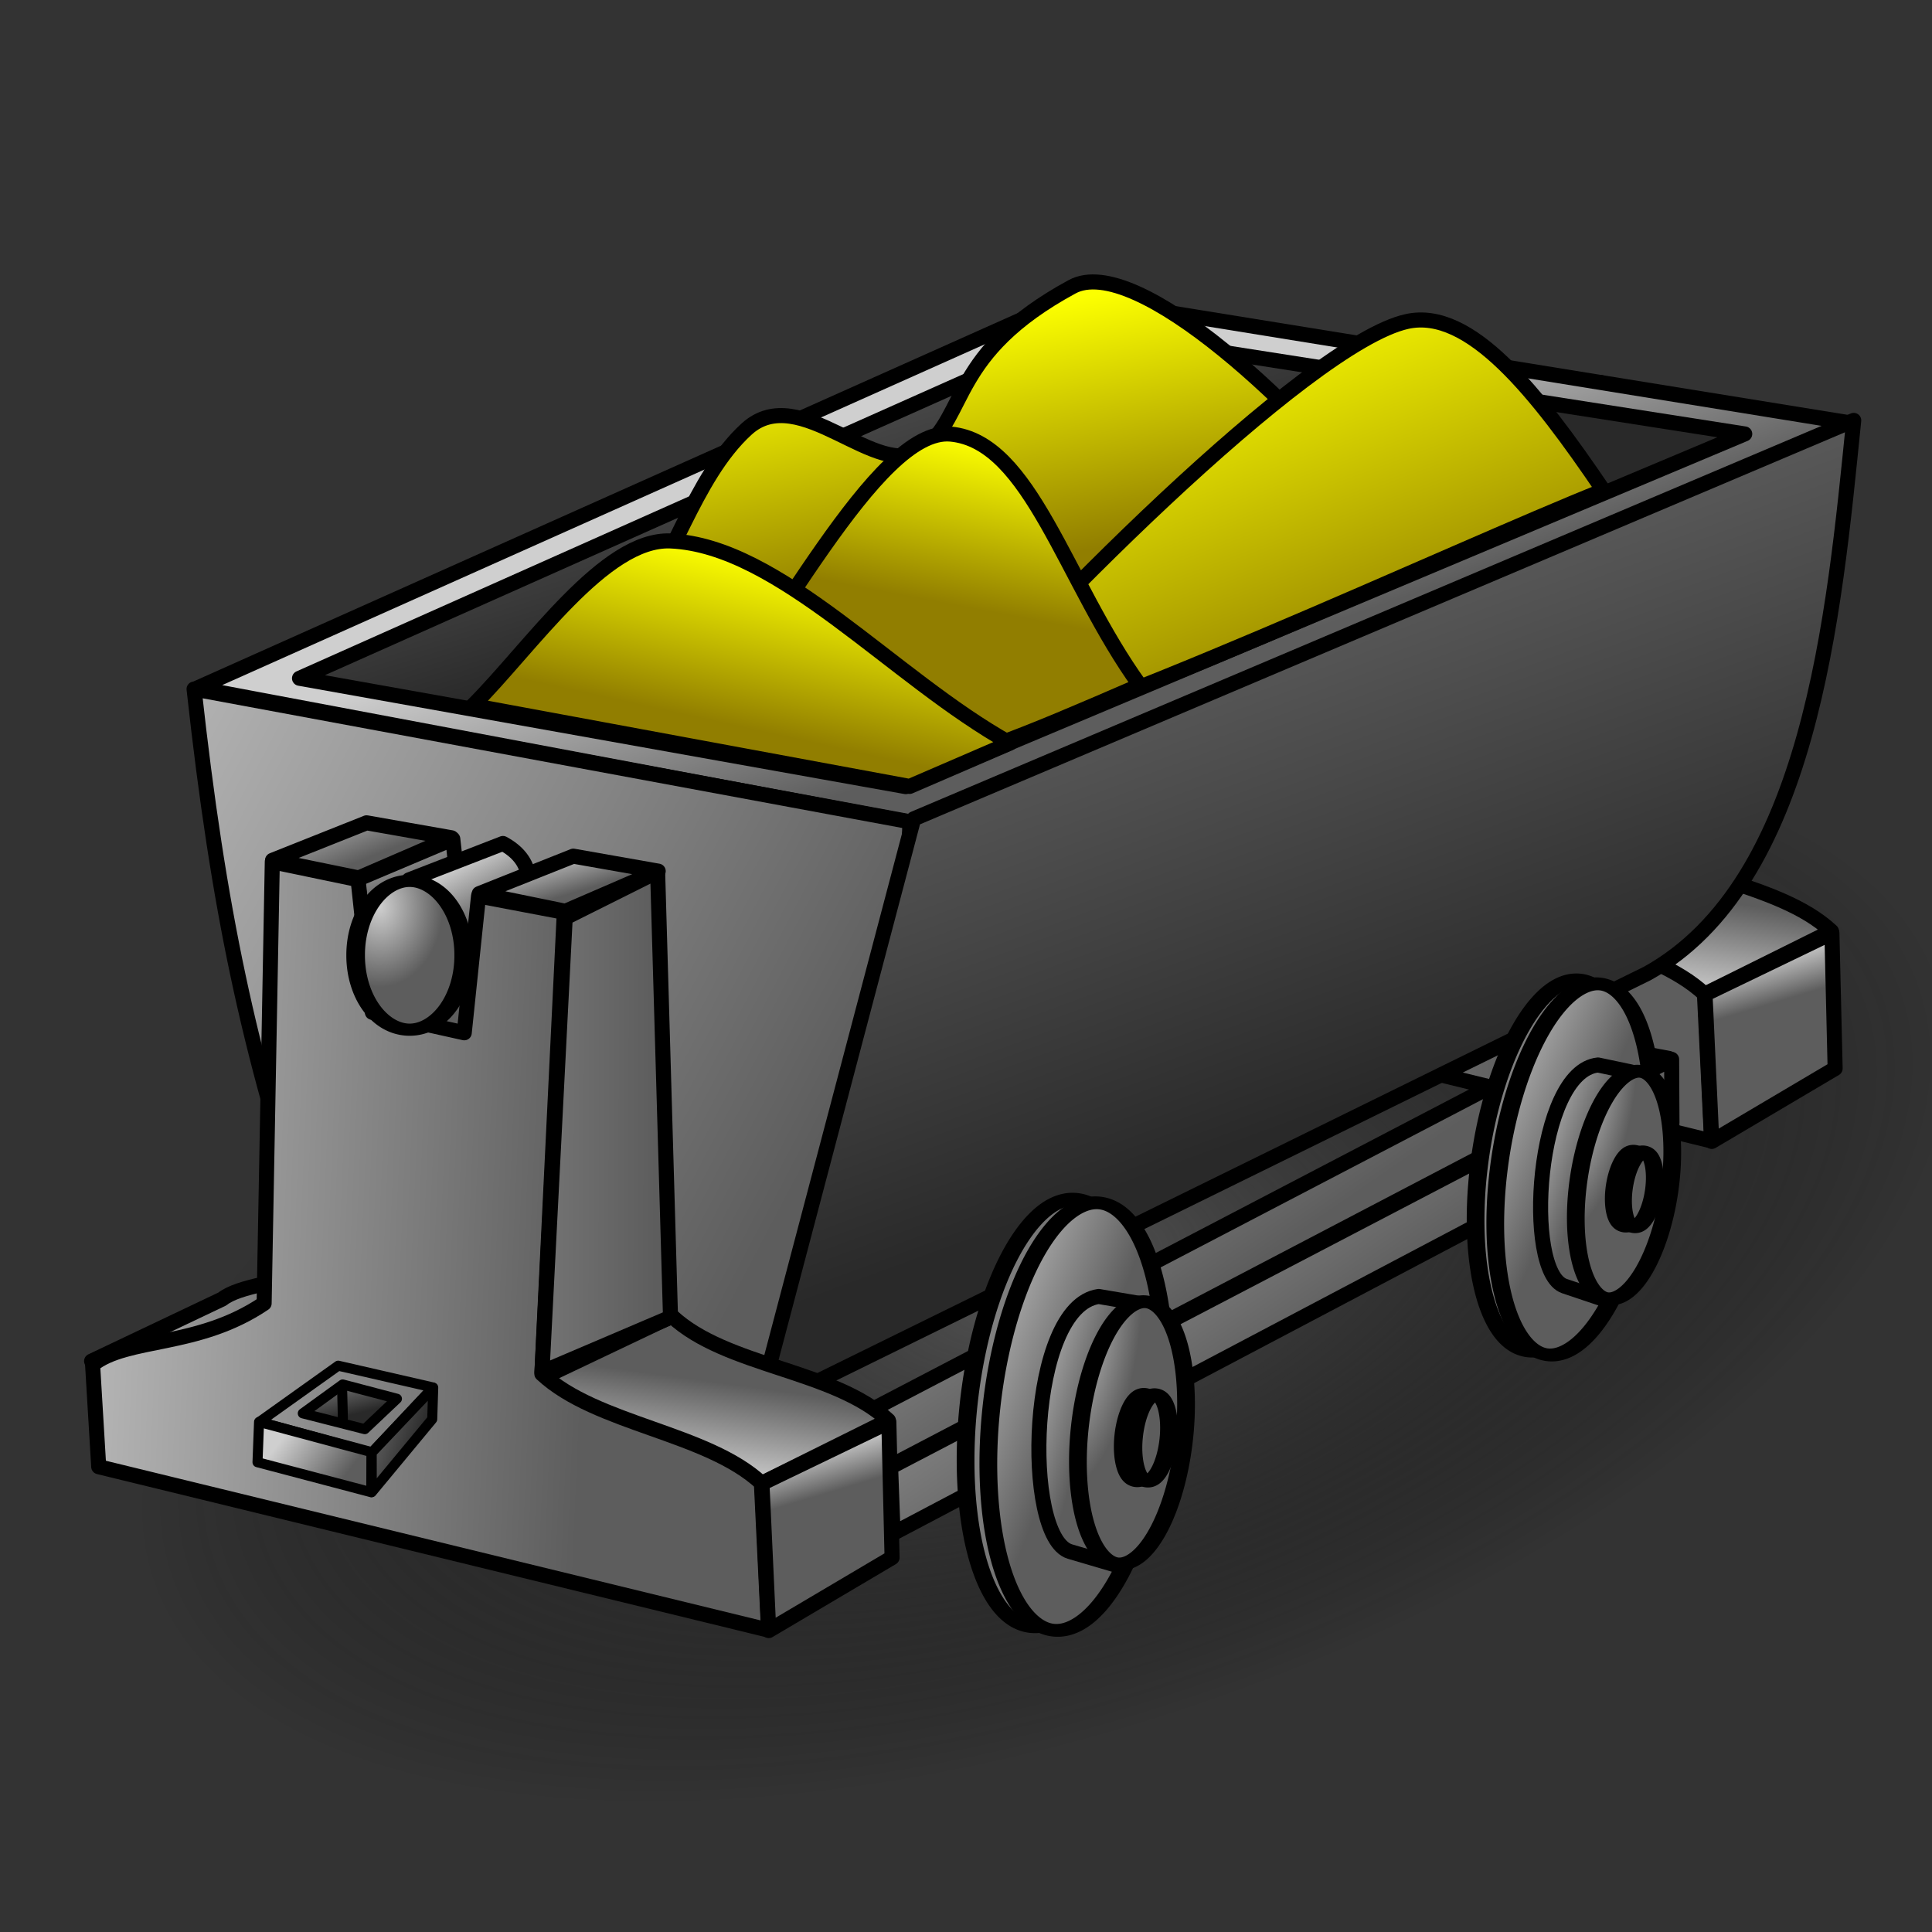 <?xml version="1.0" encoding="UTF-8" standalone="no"?>
<!DOCTYPE svg PUBLIC "-//W3C//DTD SVG 20010904//EN"
"http://www.w3.org/TR/2001/REC-SVG-20010904/DTD/svg10.dtd">
<!-- Created with Inkscape (http://www.inkscape.org/) -->
<svg
   width="708.661"
   height="708.661"
   id="svg1"
   sodipodi:version="0.32"
   inkscape:version="0.40"
   sodipodi:docbase="/home/egore/workspace/lincity-images"
   sodipodi:docname="oremine.svg"
   version="1.0"
   x="0"
   y="0"
   inkscape:export-filename="/home/egore/workspace/lincity-images/oremine.png"
   inkscape:export-xdpi="4.0640006"
   inkscape:export-ydpi="4.0640006"
   xmlns="http://www.w3.org/2000/svg"
   xmlns:cc="http://web.resource.org/cc/"
   xmlns:inkscape="http://www.inkscape.org/namespaces/inkscape"
   xmlns:sodipodi="http://sodipodi.sourceforge.net/DTD/sodipodi-0.dtd"
   xmlns:rdf="http://www.w3.org/1999/02/22-rdf-syntax-ns#"
   xmlns:dc="http://purl.org/dc/elements/1.1/"
   xmlns:xlink="http://www.w3.org/1999/xlink">
  <rect width="100%" height="100%" fill="#333333" stroke="none"/>
  <defs
     id="defs3">
    <linearGradient
       id="linearGradient19891">
      <stop
         style="stop-color:#fcff00;stop-opacity:1;"
         offset="0"
         id="stop19892" />
      <stop
         style="stop-color:#917e00;stop-opacity:1;"
         offset="1"
         id="stop19893" />
    </linearGradient>
    <linearGradient
       id="linearGradient19255">
      <stop
         style="stop-color:#555555;stop-opacity:1;"
         offset="0"
         id="stop19256" />
      <stop
         style="stop-color:#000000;stop-opacity:0;"
         offset="1"
         id="stop19257" />
    </linearGradient>
    <linearGradient
       id="linearGradient11708">
      <stop
         style="stop-color:#5d5d5d;stop-opacity:1;"
         offset="0"
         id="stop11709" />
      <stop
         style="stop-color:#292929;stop-opacity:1;"
         offset="1"
         id="stop11710" />
    </linearGradient>
    <linearGradient
       id="linearGradient6683">
      <stop
         style="stop-color:#000000;stop-opacity:1;"
         offset="0"
         id="stop6684" />
      <stop
         style="stop-color:#000000;stop-opacity:0;"
         offset="1"
         id="stop6685" />
    </linearGradient>
    <linearGradient
       id="linearGradient6048">
      <stop
         style="stop-color:#cfcfcf;stop-opacity:1;"
         offset="0"
         id="stop6049" />
      <stop
         style="stop-color:#5d5d5d;stop-opacity:1;"
         offset="1"
         id="stop6050" />
    </linearGradient>
    <radialGradient
       xlink:href="#linearGradient6048"
       id="radialGradient6052"
       gradientTransform="scale(0.719,1.391)"
       cx="585.984"
       cy="470.348"
       fx="585.984"
       fy="470.348"
       r="52.277"
       gradientUnits="userSpaceOnUse" />
    <linearGradient
       xlink:href="#linearGradient6048"
       id="linearGradient6056"
       gradientTransform="matrix(1.234,0,0,1.756,-243.413,-461.58)"
       x1="328.518"
       y1="445.101"
       x2="333.609"
       y2="458.295"
       gradientUnits="userSpaceOnUse" />
    <linearGradient
       xlink:href="#linearGradient6048"
       id="linearGradient6682"
       gradientTransform="matrix(2.447,0,0,0.885,-243.413,-461.58)"
       x1="139.116"
       y1="859.616"
       x2="156.262"
       y2="875.358"
       gradientUnits="userSpaceOnUse" />
    <linearGradient
       xlink:href="#linearGradient6048"
       id="linearGradient6686"
       gradientTransform="matrix(2.447,0,0,0.885,-243.413,-461.58)"
       x1="176.894"
       y1="878.462"
       x2="186.851"
       y2="890.487"
       gradientUnits="userSpaceOnUse" />
    <linearGradient
       xlink:href="#linearGradient6048"
       id="linearGradient7313"
       gradientTransform="matrix(0.777,0,0,2.789,-243.413,-461.58)"
       x1="355.224"
       y1="311.305"
       x2="622.901"
       y2="312.835"
       gradientUnits="userSpaceOnUse" />
    <linearGradient
       xlink:href="#linearGradient6048"
       id="linearGradient7939"
       gradientTransform="matrix(1.382,0,0,1.567,-243.413,-461.58)"
       x1="162.943"
       y1="580.002"
       x2="332.328"
       y2="588.275"
       gradientUnits="userSpaceOnUse" />
    <linearGradient
       xlink:href="#linearGradient6048"
       id="linearGradient8564"
       gradientTransform="matrix(2.106,0,0,1.028,-243.413,-461.58)"
       x1="217.052"
       y1="970.606"
       x2="226.18"
       y2="938.22"
       gradientUnits="userSpaceOnUse" />
    <linearGradient
       xlink:href="#linearGradient6048"
       id="linearGradient8566"
       gradientUnits="userSpaceOnUse"
       gradientTransform="matrix(2.447,0,0,0.885,-138.527,-244.978)"
       x1="176.894"
       y1="878.462"
       x2="186.851"
       y2="890.487" />
    <linearGradient
       xlink:href="#linearGradient6048"
       id="linearGradient9815"
       gradientTransform="matrix(1.904,0,0,1.137,-243.413,-461.58)"
       x1="141.552"
       y1="817.927"
       x2="191.151"
       y2="831.154"
       gradientUnits="userSpaceOnUse" />
    <linearGradient
       xlink:href="#linearGradient6048"
       id="linearGradient9817"
       gradientUnits="userSpaceOnUse"
       gradientTransform="matrix(2.447,0,0,0.885,-210.992,-455.377)"
       x1="139.116"
       y1="859.616"
       x2="156.262"
       y2="875.358" />
    <linearGradient
       xlink:href="#linearGradient6048"
       id="linearGradient9819"
       gradientUnits="userSpaceOnUse"
       gradientTransform="matrix(2.447,0,0,0.885,-243.413,-461.58)"
       x1="156.275"
       y1="928.824"
       x2="162.136"
       y2="933.098" />
    <linearGradient
       xlink:href="#linearGradient6048"
       id="linearGradient11082"
       gradientTransform="matrix(1.431,0,0,1.513,-243.413,-461.58)"
       x1="130.169"
       y1="495.551"
       x2="357.634"
       y2="622.312"
       gradientUnits="userSpaceOnUse" />
    <linearGradient
       xlink:href="#linearGradient11708"
       id="linearGradient11707"
       gradientTransform="matrix(1.547,0,0,1.4,-243.413,-461.58)"
       x1="449.022"
       y1="487.451"
       x2="498.87"
       y2="610.278"
       gradientUnits="userSpaceOnUse" />
    <linearGradient
       xlink:href="#linearGradient6048"
       id="linearGradient11714"
       gradientTransform="matrix(2.586,0,0,0.838,-243.413,-461.58)"
       x1="254.382"
       y1="734.846"
       x2="313.918"
       y2="789.951"
       gradientUnits="userSpaceOnUse" />
    <linearGradient
       xlink:href="#linearGradient11708"
       id="linearGradient11718"
       gradientTransform="matrix(2.59,0,0,0.836,-243.413,-461.58)"
       x1="181.081"
       y1="717.418"
       x2="242.923"
       y2="781.552"
       gradientUnits="userSpaceOnUse" />
    <linearGradient
       xlink:href="#linearGradient11708"
       id="linearGradient12964"
       gradientTransform="matrix(2.03,0,0,1.067,-243.413,-461.58)"
       x1="177.628"
       y1="913.292"
       x2="180.963"
       y2="920.228"
       gradientUnits="userSpaceOnUse" />
    <linearGradient
       xlink:href="#linearGradient6048"
       id="linearGradient14211"
       gradientTransform="matrix(1.828,0,0,1.185,-243.413,-461.58)"
       x1="188.757"
       y1="836.899"
       x2="203.492"
       y2="844.195"
       gradientUnits="userSpaceOnUse" />
    <linearGradient
       xlink:href="#linearGradient11708"
       id="linearGradient14215"
       gradientTransform="matrix(1.163,0,0,1.862,-243.413,-461.58)"
       x1="328.871"
       y1="528.679"
       x2="340.416"
       y2="535.123"
       gradientUnits="userSpaceOnUse" />
    <linearGradient
       xlink:href="#linearGradient6048"
       id="linearGradient14217"
       gradientUnits="userSpaceOnUse"
       gradientTransform="matrix(2.447,0,0,0.885,-243.413,-461.58)"
       x1="215.41"
       y1="990.955"
       x2="313.975"
       y2="1042.776" />
    <linearGradient
       xlink:href="#linearGradient6048"
       id="linearGradient14235"
       gradientUnits="userSpaceOnUse"
       gradientTransform="matrix(2.447,0,0,0.885,207.388,-424.394)"
       x1="176.894"
       y1="878.462"
       x2="186.851"
       y2="890.487" />
    <linearGradient
       xlink:href="#linearGradient6048"
       id="linearGradient14237"
       gradientUnits="userSpaceOnUse"
       gradientTransform="matrix(0.777,0,0,2.789,102.503,-640.995)"
       x1="355.224"
       y1="311.305"
       x2="622.901"
       y2="312.835" />
    <linearGradient
       xlink:href="#linearGradient6048"
       id="linearGradient14247"
       gradientUnits="userSpaceOnUse"
       gradientTransform="matrix(2.106,0,0,1.028,102.503,-640.995)"
       x1="217.052"
       y1="970.606"
       x2="226.18"
       y2="938.22" />
    <linearGradient
       xlink:href="#linearGradient6048"
       id="linearGradient14251"
       gradientUnits="userSpaceOnUse"
       gradientTransform="matrix(1.382,0,0,1.567,102.503,-640.995)"
       x1="162.943"
       y1="580.002"
       x2="332.328"
       y2="588.275" />
    <linearGradient
       xlink:href="#linearGradient6048"
       id="linearGradient14874"
       gradientUnits="userSpaceOnUse"
       gradientTransform="matrix(2.447,0,0,0.885,-265.069,-488.854)"
       x1="215.41"
       y1="990.955"
       x2="313.975"
       y2="1042.776" />
    <radialGradient
       xlink:href="#linearGradient6048"
       id="radialGradient15499"
       gradientTransform="scale(0.547,1.828)"
       cx="876.84"
       cy="328.014"
       fx="876.84"
       fy="328.014"
       r="167.691"
       gradientUnits="userSpaceOnUse" />
    <radialGradient
       xlink:href="#linearGradient6048"
       id="radialGradient15503"
       gradientUnits="userSpaceOnUse"
       gradientTransform="scale(0.547,1.828)"
       cx="974.293"
       cy="320.047"
       fx="974.293"
       fy="320.047"
       r="42.668" />
    <radialGradient
       xlink:href="#linearGradient6048"
       id="radialGradient16750"
       gradientUnits="userSpaceOnUse"
       gradientTransform="scale(0.547,1.828)"
       cx="876.84"
       cy="328.014"
       fx="876.84"
       fy="328.014"
       r="167.691" />
    <radialGradient
       xlink:href="#linearGradient6048"
       id="radialGradient17373"
       gradientUnits="userSpaceOnUse"
       gradientTransform="scale(0.547,1.828)"
       cx="889.968"
       cy="325.699"
       fx="889.968"
       fy="325.699"
       r="123.731" />
    <linearGradient
       xlink:href="#linearGradient6048"
       id="linearGradient17995"
       gradientTransform="scale(0.555,1.802)"
       x1="950.229"
       y1="339.08"
       x2="992.74"
       y2="366.243"
       gradientUnits="userSpaceOnUse" />
    <linearGradient
       xlink:href="#linearGradient6048"
       id="linearGradient17999"
       gradientTransform="matrix(0.897,0.133,-0.349,2.364,-104.411,-572.101)"
       x1="879.777"
       y1="365.684"
       x2="907.353"
       y2="378.452"
       gradientUnits="userSpaceOnUse" />
    <radialGradient
       xlink:href="#linearGradient6048"
       id="radialGradient18006"
       gradientUnits="userSpaceOnUse"
       gradientTransform="scale(0.547,1.828)"
       cx="889.968"
       cy="325.699"
       fx="889.968"
       fy="325.699"
       r="123.731" />
    <radialGradient
       xlink:href="#linearGradient6048"
       id="radialGradient18007"
       gradientUnits="userSpaceOnUse"
       gradientTransform="scale(0.547,1.828)"
       cx="876.84"
       cy="328.014"
       fx="876.84"
       fy="328.014"
       r="167.691" />
    <radialGradient
       xlink:href="#linearGradient6048"
       id="radialGradient18008"
       gradientUnits="userSpaceOnUse"
       gradientTransform="scale(0.547,1.828)"
       cx="974.293"
       cy="320.047"
       fx="974.293"
       fy="320.047"
       r="42.668" />
    <linearGradient
       xlink:href="#linearGradient6048"
       id="linearGradient18009"
       gradientUnits="userSpaceOnUse"
       gradientTransform="matrix(1.035,0.112,-0.296,2.727,-431.859,-598.139)"
       x1="879.777"
       y1="365.684"
       x2="907.353"
       y2="378.452" />
    <linearGradient
       xlink:href="#linearGradient6048"
       id="linearGradient18010"
       gradientUnits="userSpaceOnUse"
       gradientTransform="scale(0.555,1.802)"
       x1="950.229"
       y1="339.08"
       x2="992.74"
       y2="366.243" />
    <radialGradient
       xlink:href="#linearGradient6048"
       id="radialGradient18011"
       gradientUnits="userSpaceOnUse"
       gradientTransform="scale(0.547,1.828)"
       cx="876.84"
       cy="328.014"
       fx="876.84"
       fy="328.014"
       r="167.691" />
    <radialGradient
       xlink:href="#linearGradient19255"
       id="radialGradient19258"
       gradientTransform="scale(1.384,0.722)"
       cx="421.105"
       cy="1002.081"
       fx="421.105"
       fy="1002.081"
       r="118.809"
       gradientUnits="userSpaceOnUse" />
    <linearGradient
       xlink:href="#linearGradient19891"
       id="linearGradient21772"
       gradientTransform="matrix(2.142,0,0,1.011,-243.413,-461.58)"
       x1="278.434"
       y1="675.683"
       x2="254.63"
       y2="726.864"
       gradientUnits="userSpaceOnUse" />
    <linearGradient
       xlink:href="#linearGradient19891"
       id="linearGradient21773"
       gradientTransform="matrix(1.694,0,0,1.278,-243.413,-461.58)"
       x1="366.796"
       y1="490.907"
       x2="355.54"
       y2="536.1"
       gradientUnits="userSpaceOnUse" />
    <linearGradient
       xlink:href="#linearGradient19891"
       id="linearGradient21774"
       gradientTransform="matrix(1.824,0,0,1.187,-243.413,-461.58)"
       x1="356.591"
       y1="500.319"
       x2="411.768"
       y2="596.463"
       gradientUnits="userSpaceOnUse" />
    <linearGradient
       xlink:href="#linearGradient19891"
       id="linearGradient21775"
       gradientTransform="matrix(2.02,0,0,1.072,-243.413,-461.58)"
       x1="283.144"
       y1="544.044"
       x2="310.213"
       y2="621.524"
       gradientUnits="userSpaceOnUse" />
  </defs>
  <sodipodi:namedview
     id="base"
     pagecolor="#ffffff"
     bordercolor="#666666"
     borderopacity="1.0"
     inkscape:pageopacity="0.0"
     inkscape:pageshadow="2"
     inkscape:zoom="1.4552084"
     inkscape:cx="283.46455"
     inkscape:cy="283.46455"
     inkscape:current-layer="layer1"
     inkscape:window-width="1268"
     inkscape:window-height="994"
     inkscape:window-x="2"
     inkscape:window-y="5" />
  <g
     inkscape:label="Layer 1"
     inkscape:groupmode="layer"
     id="layer1">
    <path
       sodipodi:type="arc"
       style="fill:url(#radialGradient19258);fill-opacity:1;fill-rule:nonzero;stroke:none;stroke-width:3.494;stroke-linecap:round;stroke-linejoin:round;stroke-miterlimit:4;stroke-opacity:1"
       id="path18633"
       sodipodi:cx="586.26361"
       sodipodi:cy="706.50623"
       sodipodi:rx="211.97623"
       sodipodi:ry="109.76698"
       d="M 798.24 706.506 A 211.976 109.767 0 1 1  374.287,706.506 A 211.976 109.767 0 1 1  798.24 706.506 z"
       transform="matrix(1.991,-0.717,0.803,1.776,-1357.935,-397.152)"
       inkscape:export-filename="/home/egore/workspace/coalmine.png"
       inkscape:export-xdpi="72.000000"
       inkscape:export-ydpi="72.000000" />
    <path
       style="fill:url(#linearGradient14247);fill-opacity:1;fill-rule:evenodd;stroke:#000000;stroke-width:5.519;stroke-linecap:round;stroke-linejoin:round;stroke-miterlimit:4;stroke-opacity:1"
       d="M 592.373,303.377 C 612.348,321.978 651.797,322.977 671.771,341.578 L 615.968,369.292 L 530.952,332.59 L 592.373,303.377 z "
       id="path14220"
       sodipodi:nodetypes="ccccc"
       inkscape:export-filename="/home/egore/workspace/coalmine.png"
       inkscape:export-xdpi="72.000000"
       inkscape:export-ydpi="72.000000" />
    <path
       style="fill:url(#linearGradient14251);fill-opacity:1;fill-rule:evenodd;stroke:#000000;stroke-width:5.519;stroke-linecap:round;stroke-linejoin:round;stroke-miterlimit:4;stroke-opacity:1"
       d="M 445.794,136.683 L 477.254,143.237 L 482.497,191.925 L 516.204,199.415 L 521.447,149.23 L 552.906,155.222 L 544.667,324.504 C 564.641,343.106 605.214,345.977 625.189,364.578 L 627.81,418.509 L 382.126,358.586 L 379.879,321.134 C 392.612,311.022 418.454,315.142 442.798,298.663 L 445.794,136.683 z "
       id="path14224"
       sodipodi:nodetypes="ccccccccccccc"
       inkscape:export-filename="/home/egore/workspace/coalmine.png"
       inkscape:export-xdpi="72.000000"
       inkscape:export-ydpi="72.000000" />
    <path
       style="fill:url(#linearGradient14217);fill-opacity:1;fill-rule:evenodd;stroke:#000000;stroke-width:5.519;stroke-linecap:butt;stroke-linejoin:round;stroke-miterlimit:4;stroke-opacity:1"
       d="M 613.154,388.57 L 613.281,411.77 L 327.578,562.466 L 326.678,538.143 L 613.154,388.57 z "
       id="path14216"
       sodipodi:nodetypes="ccccc"
       inkscape:export-filename="/home/egore/workspace/coalmine.png"
       inkscape:export-xdpi="72.000000"
       inkscape:export-ydpi="72.000000" />
    <path
       style="fill:url(#linearGradient14237);fill-opacity:1;fill-rule:evenodd;stroke:#000000;stroke-width:5.519;stroke-linecap:butt;stroke-linejoin:round;stroke-miterlimit:4;stroke-opacity:1"
       d="M 544.711,323.875 L 553.234,157.243 L 587.132,140.295 L 591.861,303.764 L 544.711,323.875 z "
       id="path14231"
       sodipodi:nodetypes="ccccc"
       inkscape:export-filename="/home/egore/workspace/coalmine.png"
       inkscape:export-xdpi="72.000000"
       inkscape:export-ydpi="72.000000" />
    <path
       style="fill:url(#linearGradient14235);fill-opacity:1;fill-rule:evenodd;stroke:#000000;stroke-width:5.519;stroke-linecap:butt;stroke-linejoin:round;stroke-miterlimit:4;stroke-opacity:1"
       d="M 671.945,342.237 L 673.131,391.919 L 627.89,418.678 L 625.401,364.694 L 671.945,342.237 z "
       id="path14233"
       sodipodi:nodetypes="ccccc"
       inkscape:export-filename="/home/egore/workspace/coalmine.png"
       inkscape:export-xdpi="72.000000"
       inkscape:export-ydpi="72.000000" />
    <path
       style="fill:url(#linearGradient11714);fill-opacity:1;fill-rule:evenodd;stroke:#000000;stroke-width:5.519;stroke-linecap:round;stroke-linejoin:round;stroke-miterlimit:4;stroke-opacity:1"
       d="M 72.317,252.381 L 335.132,301.862 L 679.583,155.263 L 393.269,108.929 L 72.317,252.381 z "
       id="path1061"
       sodipodi:nodetypes="ccccc"
       inkscape:export-filename="/home/egore/workspace/coalmine.png"
       inkscape:export-xdpi="72.000000"
       inkscape:export-ydpi="72.000000" />
    <path
       style="fill:url(#linearGradient9815);fill-opacity:1;fill-rule:evenodd;stroke:#000000;stroke-width:5.519;stroke-linecap:round;stroke-linejoin:round;stroke-miterlimit:4;stroke-opacity:1"
       d="M 33.594,499.261 L 81.527,476.487 C 87.618,471.631 103.507,470.219 116.219,466.423 L 63.519,513.562 L 33.594,499.261 z "
       id="path8569"
       sodipodi:nodetypes="ccccc"
       inkscape:export-filename="/home/egore/workspace/coalmine.png"
       inkscape:export-xdpi="72.000000"
       inkscape:export-ydpi="72.000000" />
    <path
       style="fill:url(#linearGradient11082);fill-opacity:1;fill-rule:evenodd;stroke:#000000;stroke-width:5.519;stroke-linecap:round;stroke-linejoin:round;stroke-miterlimit:4;stroke-opacity:1"
       d="M 71.183,252.745 C 80.171,334.39 91.407,386.073 113.129,451.24 C 142.432,539.148 271.52,556.833 297.06,490.682 C 315.536,442.826 330.267,415.943 333.763,301.423 L 71.183,252.745 z "
       id="path1062"
       sodipodi:nodetypes="csscc"
       inkscape:export-filename="/home/egore/workspace/coalmine.png"
       inkscape:export-xdpi="72.000000"
       inkscape:export-ydpi="72.000000" />
    <path
       style="fill:url(#linearGradient14874);fill-opacity:1;fill-rule:evenodd;stroke:#000000;stroke-width:5.519;stroke-linecap:butt;stroke-linejoin:round;stroke-miterlimit:4;stroke-opacity:1"
       d="M 578.764,381.894 L 612.223,388.24 L 323.525,539.311 L 307.269,523.602 L 578.764,381.894 z "
       id="path14873"
       sodipodi:nodetypes="ccccc"
       inkscape:export-filename="/home/egore/workspace/coalmine.png"
       inkscape:export-xdpi="72.000000"
       inkscape:export-ydpi="72.000000" />
    <path
       style="fill:url(#linearGradient11707);fill-opacity:1;fill-rule:evenodd;stroke:#000000;stroke-width:5.519;stroke-linecap:round;stroke-linejoin:round;stroke-miterlimit:4;stroke-opacity:1"
       d="M 335.132,300.364 L 277.798,517.518 L 604.218,357.074 C 663.917,323.906 672.681,226.321 679.947,154.204 L 335.132,300.364 z "
       id="path1063"
       sodipodi:nodetypes="ccccc"
       inkscape:export-filename="/home/egore/workspace/coalmine.png"
       inkscape:export-xdpi="72.000000"
       inkscape:export-ydpi="72.000000" />
    <path
       style="fill:url(#linearGradient8564);fill-opacity:1;fill-rule:evenodd;stroke:#000000;stroke-width:5.519;stroke-linecap:round;stroke-linejoin:round;stroke-miterlimit:4;stroke-opacity:1"
       d="M 246.458,482.793 C 266.432,501.394 305.881,502.393 325.856,520.994 L 270.052,548.708 L 185.037,512.005 L 246.458,482.793 z "
       id="path7314"
       sodipodi:nodetypes="ccccc"
       inkscape:export-filename="/home/egore/workspace/coalmine.png"
       inkscape:export-xdpi="72.000000"
       inkscape:export-ydpi="72.000000" />
    <path
       style="fill:url(#linearGradient9817);fill-opacity:1;fill-rule:evenodd;stroke:#000000;stroke-width:5.519;stroke-linecap:butt;stroke-linejoin:round;stroke-miterlimit:4;stroke-opacity:1"
       d="M 166.089,307.748 L 171.549,356.933 L 137.766,371.926 L 131.068,322.54 L 166.089,307.748 z "
       id="path9816"
       sodipodi:nodetypes="ccccc"
       inkscape:export-filename="/home/egore/workspace/coalmine.png"
       inkscape:export-xdpi="72.000000"
       inkscape:export-ydpi="72.000000" />
    <path
       style="fill:url(#linearGradient6056);fill-opacity:1;fill-rule:evenodd;stroke:#000000;stroke-width:5.519;stroke-linecap:round;stroke-linejoin:round;stroke-miterlimit:4;stroke-opacity:1"
       d="M 149.998,322.753 L 184.48,309.388 C 206.693,321.379 183.433,346.661 183.175,363.709 L 151.496,377.058 L 149.998,322.753 z "
       id="path1696"
       sodipodi:nodetypes="ccccc"
       inkscape:export-filename="/home/egore/workspace/coalmine.png"
       inkscape:export-xdpi="72.000000"
       inkscape:export-ydpi="72.000000" />
    <path
       style="fill:url(#linearGradient9819);fill-opacity:1;fill-rule:evenodd;stroke:#000000;stroke-width:5.519;stroke-linecap:butt;stroke-linejoin:round;stroke-miterlimit:4;stroke-opacity:1"
       d="M 179.096,360.376 L 170.207,378.944 L 143.382,373.651 L 179.096,360.376 z "
       id="path9818"
       sodipodi:nodetypes="cccc"
       inkscape:export-filename="/home/egore/workspace/coalmine.png"
       inkscape:export-xdpi="72.000000"
       inkscape:export-ydpi="72.000000" />
    <path
       style="fill:url(#linearGradient7939);fill-opacity:1;fill-rule:evenodd;stroke:#000000;stroke-width:5.519;stroke-linecap:round;stroke-linejoin:round;stroke-miterlimit:4;stroke-opacity:1"
       d="M 99.879,316.099 L 131.338,322.653 L 136.581,371.34 L 170.288,378.831 L 175.531,328.645 L 206.991,334.638 L 198.751,503.92 C 218.726,522.521 259.299,525.393 279.273,543.994 L 281.895,597.924 L 36.21,538.001 L 33.963,500.549 C 46.697,490.437 72.539,494.557 96.882,478.078 L 99.879,316.099 z "
       id="path1065"
       sodipodi:nodetypes="ccccccccccccc"
       inkscape:export-filename="/home/egore/workspace/coalmine.png"
       inkscape:export-xdpi="72.000000"
       inkscape:export-ydpi="72.000000" />
    <path
       sodipodi:type="arc"
       style="fill:url(#radialGradient15499);fill-opacity:1;fill-rule:nonzero;stroke:#000000;stroke-width:4.011;stroke-linecap:round;stroke-linejoin:round;stroke-miterlimit:4;stroke-opacity:1"
       id="path1068"
       sodipodi:cx="557.31531"
       sodipodi:cy="629.92224"
       sodipodi:rx="16.795803"
       sodipodi:ry="59.039795"
       d="M 574.111 629.922 A 16.796 59.04 0 1 1  540.519,629.922 A 16.796 59.04 0 1 1  574.111 629.922 z"
       transform="matrix(1.61,0.238,-0.17,1.151,-220.097,-430.175)"
       inkscape:export-filename="/home/egore/workspace/coalmine.png"
       inkscape:export-xdpi="72.000000"
       inkscape:export-ydpi="72.000000" />
    <path
       style="fill:none;fill-opacity:0.75;fill-rule:evenodd;stroke:#000000;stroke-width:3.679;stroke-linecap:round;stroke-linejoin:round;stroke-miterlimit:4;stroke-opacity:1"
       d="M 124.058,500.937 L 95.205,521.513 L 136.349,532.885 L 158.82,508.915 L 124.058,500.937 z "
       id="path1069"
       sodipodi:nodetypes="ccccc"
       inkscape:export-filename="/home/egore/workspace/coalmine.png"
       inkscape:export-xdpi="72.000000"
       inkscape:export-ydpi="72.000000" />
    <path
       style="fill:url(#linearGradient12964);fill-opacity:1;fill-rule:evenodd;stroke:#000000;stroke-width:3.679;stroke-linecap:round;stroke-linejoin:round;stroke-miterlimit:4;stroke-opacity:1"
       d="M 111.062,518.423 L 133.802,524.22 L 145.602,513.062 L 125.696,507.815 L 111.062,518.423 z "
       id="path1070"
       sodipodi:nodetypes="ccccc"
       inkscape:export-filename="/home/egore/workspace/coalmine.png"
       inkscape:export-xdpi="72.000000"
       inkscape:export-ydpi="72.000000" />
    <path
       style="fill:url(#linearGradient14211);fill-opacity:1;fill-rule:evenodd;stroke:#000000;stroke-width:3.679;stroke-linecap:round;stroke-linejoin:round;stroke-miterlimit:4;stroke-opacity:1"
       d="M 95.023,521.562 L 94.452,536.353 L 136.175,547.359 L 136.258,532.628 L 95.023,521.562 z "
       id="path1071"
       sodipodi:nodetypes="ccccc"
       inkscape:export-filename="/home/egore/workspace/coalmine.png"
       inkscape:export-xdpi="72.000000"
       inkscape:export-ydpi="72.000000" />
    <path
       style="fill:url(#linearGradient14215);fill-opacity:1;fill-rule:evenodd;stroke:#000000;stroke-width:3.679;stroke-linecap:round;stroke-linejoin:round;stroke-miterlimit:4;stroke-opacity:1"
       d="M 136.349,532.809 L 136.362,547.33 L 158.545,520.558 L 158.908,509.022 L 136.349,532.809 z "
       id="path1072"
       sodipodi:nodetypes="ccccc"
       inkscape:export-filename="/home/egore/workspace/coalmine.png"
       inkscape:export-xdpi="72.000000"
       inkscape:export-ydpi="72.000000" />
    <path
       style="fill:url(#linearGradient11718);fill-opacity:1;fill-rule:evenodd;stroke:#000000;stroke-width:5.519;stroke-linecap:round;stroke-linejoin:round;stroke-miterlimit:4;stroke-opacity:1"
       d="M 109.86,248.796 L 332.227,288.539 L 639.975,159.168 L 396.356,121.074 L 109.86,248.796 z "
       id="path1695"
       sodipodi:nodetypes="ccccc"
       inkscape:export-filename="/home/egore/workspace/coalmine.png"
       inkscape:export-xdpi="72.000000"
       inkscape:export-ydpi="72.000000" />
    <path
       sodipodi:type="arc"
       style="fill:url(#radialGradient6052);fill-opacity:1;fill-rule:nonzero;stroke:#000000;stroke-width:11.046;stroke-linecap:round;stroke-linejoin:round;stroke-miterlimit:4;stroke-opacity:1"
       id="path1067"
       sodipodi:cx="439.23572"
       sodipodi:cy="698.12341"
       sodipodi:rx="32.064716"
       sodipodi:ry="67.183212"
       d="M 471.3 698.123 A 32.065 67.183 0 1 1  407.171,698.123 A 32.065 67.183 0 1 1  471.3 698.123 z"
       transform="matrix(0.618,0,0,0.404,-121.181,68.358)"
       inkscape:export-filename="/home/egore/workspace/coalmine.png"
       inkscape:export-xdpi="72.000000"
       inkscape:export-ydpi="72.000000" />
    <path
       style="fill:url(#linearGradient6686);fill-opacity:1;fill-rule:evenodd;stroke:#000000;stroke-width:5.519;stroke-linecap:butt;stroke-linejoin:round;stroke-miterlimit:4;stroke-opacity:1"
       d="M 210.283,314.039 L 241.43,319.529 L 207.383,334.257 L 175.791,327.773 L 210.283,314.039 z "
       id="path4181"
       sodipodi:nodetypes="ccccc"
       inkscape:export-filename="/home/egore/workspace/coalmine.png"
       inkscape:export-xdpi="72.000000"
       inkscape:export-ydpi="72.000000" />
    <path
       style="fill:url(#linearGradient7313);fill-opacity:1;fill-rule:evenodd;stroke:#000000;stroke-width:5.519;stroke-linecap:butt;stroke-linejoin:round;stroke-miterlimit:4;stroke-opacity:1"
       d="M 198.796,503.29 L 207.319,336.659 L 241.216,319.71 L 245.946,483.179 L 198.796,503.29 z "
       id="path4182"
       sodipodi:nodetypes="ccccc"
       inkscape:export-filename="/home/egore/workspace/coalmine.png"
       inkscape:export-xdpi="72.000000"
       inkscape:export-ydpi="72.000000" />
    <path
       style="fill:url(#linearGradient6682);fill-opacity:1;fill-rule:evenodd;stroke:#000000;stroke-width:5.519;stroke-linecap:butt;stroke-linejoin:round;stroke-miterlimit:4;stroke-opacity:1"
       d="M 134.463,301.81 L 165.611,307.299 L 131.563,322.027 L 99.972,315.543 L 134.463,301.81 z "
       id="path6057"
       sodipodi:nodetypes="ccccc"
       inkscape:export-filename="/home/egore/workspace/coalmine.png"
       inkscape:export-xdpi="72.000000"
       inkscape:export-ydpi="72.000000" />
    <path
       style="fill:url(#linearGradient8566);fill-opacity:1;fill-rule:evenodd;stroke:#000000;stroke-width:5.519;stroke-linecap:butt;stroke-linejoin:round;stroke-miterlimit:4;stroke-opacity:1"
       d="M 326.029,521.652 L 327.215,571.335 L 281.974,598.093 L 279.485,544.109 L 326.029,521.652 z "
       id="path8565"
       sodipodi:nodetypes="ccccc"
       inkscape:export-filename="/home/egore/workspace/coalmine.png"
       inkscape:export-xdpi="72.000000"
       inkscape:export-ydpi="72.000000" />
    <path
       style="fill:none;fill-opacity:0.75;fill-rule:evenodd;stroke:#000000;stroke-width:3.679;stroke-linecap:round;stroke-linejoin:round;stroke-miterlimit:4;stroke-opacity:1"
       d="M 125.488,509.196 L 125.769,520.245"
       id="path12965"
       inkscape:export-filename="/home/egore/workspace/coalmine.png"
       inkscape:export-xdpi="72.000000"
       inkscape:export-ydpi="72.000000" />
    <path
       sodipodi:type="arc"
       style="fill:url(#linearGradient17995);fill-opacity:1;fill-rule:nonzero;stroke:#000000;stroke-width:4.011;stroke-linecap:round;stroke-linejoin:round;stroke-miterlimit:4;stroke-opacity:1"
       id="path15500"
       sodipodi:cx="557.31531"
       sodipodi:cy="629.92224"
       sodipodi:rx="16.795803"
       sodipodi:ry="59.039795"
       d="M 574.111 629.922 A 16.796 59.04 0 1 1  540.519,629.922 A 16.796 59.04 0 1 1  574.111 629.922 z"
       transform="matrix(1.61,0.238,-0.17,1.151,-212.874,-428.739)"
       inkscape:export-filename="/home/egore/workspace/coalmine.png"
       inkscape:export-xdpi="72.000000"
       inkscape:export-ydpi="72.000000" />
    <path
       style="fill:url(#linearGradient17999);fill-opacity:1;fill-rule:evenodd;stroke:#000000;stroke-width:5.519;stroke-linecap:round;stroke-linejoin:round;stroke-miterlimit:4;stroke-opacity:1"
       d="M 598.277,393.189 L 586.16,390.64 C 563.356,392.948 558.796,466.477 573.795,471.723 L 587.861,476.453 L 598.277,393.189 z "
       id="path15506"
       sodipodi:nodetypes="ccccc"
       inkscape:export-filename="/home/egore/workspace/coalmine.png"
       inkscape:export-xdpi="72.000000"
       inkscape:export-ydpi="72.000000" />
    <path
       sodipodi:type="arc"
       style="fill:url(#radialGradient15503);fill-opacity:1;fill-rule:nonzero;stroke:#000000;stroke-width:6.539;stroke-linecap:round;stroke-linejoin:round;stroke-miterlimit:4;stroke-opacity:1"
       id="path15502"
       sodipodi:cx="557.31531"
       sodipodi:cy="629.92224"
       sodipodi:rx="16.795803"
       sodipodi:ry="59.039795"
       d="M 574.111 629.922 A 16.796 59.04 0 1 1  540.519,629.922 A 16.796 59.04 0 1 1  574.111 629.922 z"
       transform="matrix(0.988,0.146,-0.104,0.706,110.585,-91.416)"
       inkscape:export-filename="/home/egore/workspace/coalmine.png"
       inkscape:export-xdpi="72.000000"
       inkscape:export-ydpi="72.000000" />
    <path
       sodipodi:type="arc"
       style="fill:url(#radialGradient16750);fill-opacity:1;fill-rule:nonzero;stroke:#000000;stroke-width:19.887;stroke-linecap:round;stroke-linejoin:round;stroke-miterlimit:4;stroke-opacity:1"
       id="path16749"
       sodipodi:cx="557.31531"
       sodipodi:cy="629.92224"
       sodipodi:rx="16.795803"
       sodipodi:ry="59.039795"
       d="M 574.111 629.922 A 16.796 59.04 0 1 1  540.519,629.922 A 16.796 59.04 0 1 1  574.111 629.922 z"
       transform="matrix(0.325,4.801160e-2,-3.430507e-2,0.232,438.232,263.103)"
       inkscape:export-filename="/home/egore/workspace/coalmine.png"
       inkscape:export-xdpi="72.000000"
       inkscape:export-ydpi="72.000000" />
    <path
       sodipodi:type="arc"
       style="fill:url(#radialGradient17373);fill-opacity:1;fill-rule:nonzero;stroke:#000000;stroke-width:19.887;stroke-linecap:round;stroke-linejoin:round;stroke-miterlimit:4;stroke-opacity:1"
       id="path17372"
       sodipodi:cx="557.31531"
       sodipodi:cy="629.92224"
       sodipodi:rx="16.795803"
       sodipodi:ry="59.039795"
       d="M 574.111 629.922 A 16.796 59.04 0 1 1  540.519,629.922 A 16.796 59.04 0 1 1  574.111 629.922 z"
       transform="matrix(0.325,4.801160e-2,-3.430507e-2,0.232,441.636,263.344)"
       inkscape:export-filename="/home/egore/workspace/coalmine.png"
       inkscape:export-xdpi="72.000000"
       inkscape:export-ydpi="72.000000" />
    <path
       sodipodi:type="arc"
       style="fill:url(#radialGradient18011);fill-opacity:1;fill-rule:nonzero;stroke:#000000;stroke-width:3.494;stroke-linecap:round;stroke-linejoin:round;stroke-miterlimit:4;stroke-opacity:1"
       id="path18000"
       sodipodi:cx="557.31531"
       sodipodi:cy="629.92224"
       sodipodi:rx="16.795803"
       sodipodi:ry="59.039795"
       d="M 574.111 629.922 A 16.796 59.04 0 1 1  540.519,629.922 A 16.796 59.04 0 1 1  574.111 629.922 z"
       transform="matrix(1.858,0.202,-0.144,1.327,-558.261,-430.205)"
       inkscape:export-filename="/home/egore/workspace/coalmine.png"
       inkscape:export-xdpi="72.000000"
       inkscape:export-ydpi="72.000000" />
    <path
       sodipodi:type="arc"
       style="fill:url(#linearGradient18010);fill-opacity:1;fill-rule:nonzero;stroke:#000000;stroke-width:3.494;stroke-linecap:round;stroke-linejoin:round;stroke-miterlimit:4;stroke-opacity:1"
       id="path18001"
       sodipodi:cx="557.31531"
       sodipodi:cy="629.92224"
       sodipodi:rx="16.795803"
       sodipodi:ry="59.039795"
       d="M 574.111 629.922 A 16.796 59.04 0 1 1  540.519,629.922 A 16.796 59.04 0 1 1  574.111 629.922 z"
       transform="matrix(1.858,0.202,-0.144,1.327,-549.911,-428.879)"
       inkscape:export-filename="/home/egore/workspace/coalmine.png"
       inkscape:export-xdpi="72.000000"
       inkscape:export-ydpi="72.000000" />
    <path
       style="fill:url(#linearGradient18009);fill-opacity:1;fill-rule:evenodd;stroke:#000000;stroke-width:5.519;stroke-linecap:round;stroke-linejoin:round;stroke-miterlimit:4;stroke-opacity:1"
       d="M 417.019,477.934 L 403.007,475.549 C 376.951,479.208 374.984,563.754 392.422,569.106 L 408.766,573.907 L 417.019,477.934 z "
       id="path18002"
       sodipodi:nodetypes="ccccc"
       inkscape:export-filename="/home/egore/workspace/coalmine.png"
       inkscape:export-xdpi="72.000000"
       inkscape:export-ydpi="72.000000" />
    <path
       sodipodi:type="arc"
       style="fill:url(#radialGradient18008);fill-opacity:1;fill-rule:nonzero;stroke:#000000;stroke-width:5.696;stroke-linecap:round;stroke-linejoin:round;stroke-miterlimit:4;stroke-opacity:1"
       id="path18003"
       sodipodi:cx="557.31531"
       sodipodi:cy="629.92224"
       sodipodi:rx="16.795803"
       sodipodi:ry="59.039795"
       d="M 574.111 629.922 A 16.796 59.04 0 1 1  540.519,629.922 A 16.796 59.04 0 1 1  574.111 629.922 z"
       transform="matrix(1.139,0.124,-8.835530e-2,0.814,-163.909,-56.3)"
       inkscape:export-filename="/home/egore/workspace/coalmine.png"
       inkscape:export-xdpi="72.000000"
       inkscape:export-ydpi="72.000000" />
    <path
       sodipodi:type="arc"
       style="fill:url(#radialGradient18007);fill-opacity:1;fill-rule:nonzero;stroke:#000000;stroke-width:17.324;stroke-linecap:round;stroke-linejoin:round;stroke-miterlimit:4;stroke-opacity:1"
       id="path18004"
       sodipodi:cx="557.31531"
       sodipodi:cy="629.92224"
       sodipodi:rx="16.795803"
       sodipodi:ry="59.039795"
       d="M 574.111 629.922 A 16.796 59.04 0 1 1  540.519,629.922 A 16.796 59.04 0 1 1  574.111 629.922 z"
       transform="matrix(0.375,4.065912e-2,-2.905151e-2,0.268,227.662,335.82)"
       inkscape:export-filename="/home/egore/workspace/coalmine.png"
       inkscape:export-xdpi="72.000000"
       inkscape:export-ydpi="72.000000" />
    <path
       sodipodi:type="arc"
       style="fill:url(#radialGradient18006);fill-opacity:1;fill-rule:nonzero;stroke:#000000;stroke-width:17.324;stroke-linecap:round;stroke-linejoin:round;stroke-miterlimit:4;stroke-opacity:1"
       id="path18005"
       sodipodi:cx="557.31531"
       sodipodi:cy="629.92224"
       sodipodi:rx="16.795803"
       sodipodi:ry="59.039795"
       d="M 574.111 629.922 A 16.796 59.04 0 1 1  540.519,629.922 A 16.796 59.04 0 1 1  574.111 629.922 z"
       transform="matrix(0.375,4.065912e-2,-2.905151e-2,0.268,231.577,335.945)"
       inkscape:export-filename="/home/egore/workspace/coalmine.png"
       inkscape:export-xdpi="72.000000"
       inkscape:export-ydpi="72.000000" />
    <path
       style="fill:url(#linearGradient21775);fill-opacity:1;fill-rule:nonzero;stroke:#000000;stroke-width:5.519;stroke-linecap:round;stroke-linejoin:round;stroke-miterlimit:4;stroke-opacity:1"
       d="M 224.797,253.504 C 230.005,240.616 214.698,244.901 230.542,226.733 C 246.386,208.564 254.189,175.357 273.838,157.397 C 293.487,139.437 321.805,176.978 338.428,164.715 C 355.051,152.453 348.326,129.582 393.226,105.202 C 416.591,92.515 478.323,150.046 510.808,193.124 C 457.49,201.598 278.115,245.03 224.797,253.504 z "
       id="path19259"
       sodipodi:nodetypes="csssscc"
       inkscape:export-filename="/home/egore/workspace/coalmine.png"
       inkscape:export-xdpi="72.000000"
       inkscape:export-ydpi="72.000000" />
    <path
       style="fill:url(#linearGradient21774);fill-opacity:1.0;fill-rule:nonzero;stroke:#000000;stroke-width:5.519;stroke-linecap:round;stroke-linejoin:round;stroke-miterlimit:4;stroke-opacity:1;"
       d="M 334.435,280.516 C 376.454,229.67 479.545,125.918 516.104,117.914 C 539.219,112.853 563.596,143.69 588.137,179.883 C 532.7,201.952 394.108,267.452 334.435,280.516 z "
       id="path19260"
       sodipodi:nodetypes="cscc"
       inkscape:export-filename="/home/egore/workspace/coalmine.png"
       inkscape:export-xdpi="72.000000"
       inkscape:export-ydpi="72.000000" />
    <path
       style="fill:url(#linearGradient21773);fill-opacity:1;fill-rule:nonzero;stroke:#000000;stroke-width:5.519;stroke-linecap:round;stroke-linejoin:round;stroke-miterlimit:4;stroke-opacity:1"
       d="M 253.928,268.864 C 283.235,236.026 321.255,156.666 348.735,159.226 C 378.104,161.963 390.578,213.251 418.119,251.385 C 328.962,290.05 332.493,286.872 253.928,268.864 z "
       id="path19261"
       sodipodi:nodetypes="cscc"
       inkscape:export-filename="/home/egore/workspace/coalmine.png"
       inkscape:export-xdpi="72.000000"
       inkscape:export-ydpi="72.000000" />
    <path
       style="fill:url(#linearGradient21772);fill-opacity:1;fill-rule:nonzero;stroke:#000000;stroke-width:5.519;stroke-linecap:round;stroke-linejoin:round;stroke-miterlimit:4;stroke-opacity:1"
       d="M 173.421,258.801 C 194.607,237.615 221.696,197.353 245.983,198.421 C 285.96,200.178 327.373,248.561 370.451,272.571 L 333.64,288.461 L 173.421,258.801 z "
       id="path19262"
       sodipodi:nodetypes="csccc"
       inkscape:export-filename="/home/egore/workspace/coalmine.png"
       inkscape:export-xdpi="72.000000"
       inkscape:export-ydpi="72.000000" />
  </g>
</svg>
